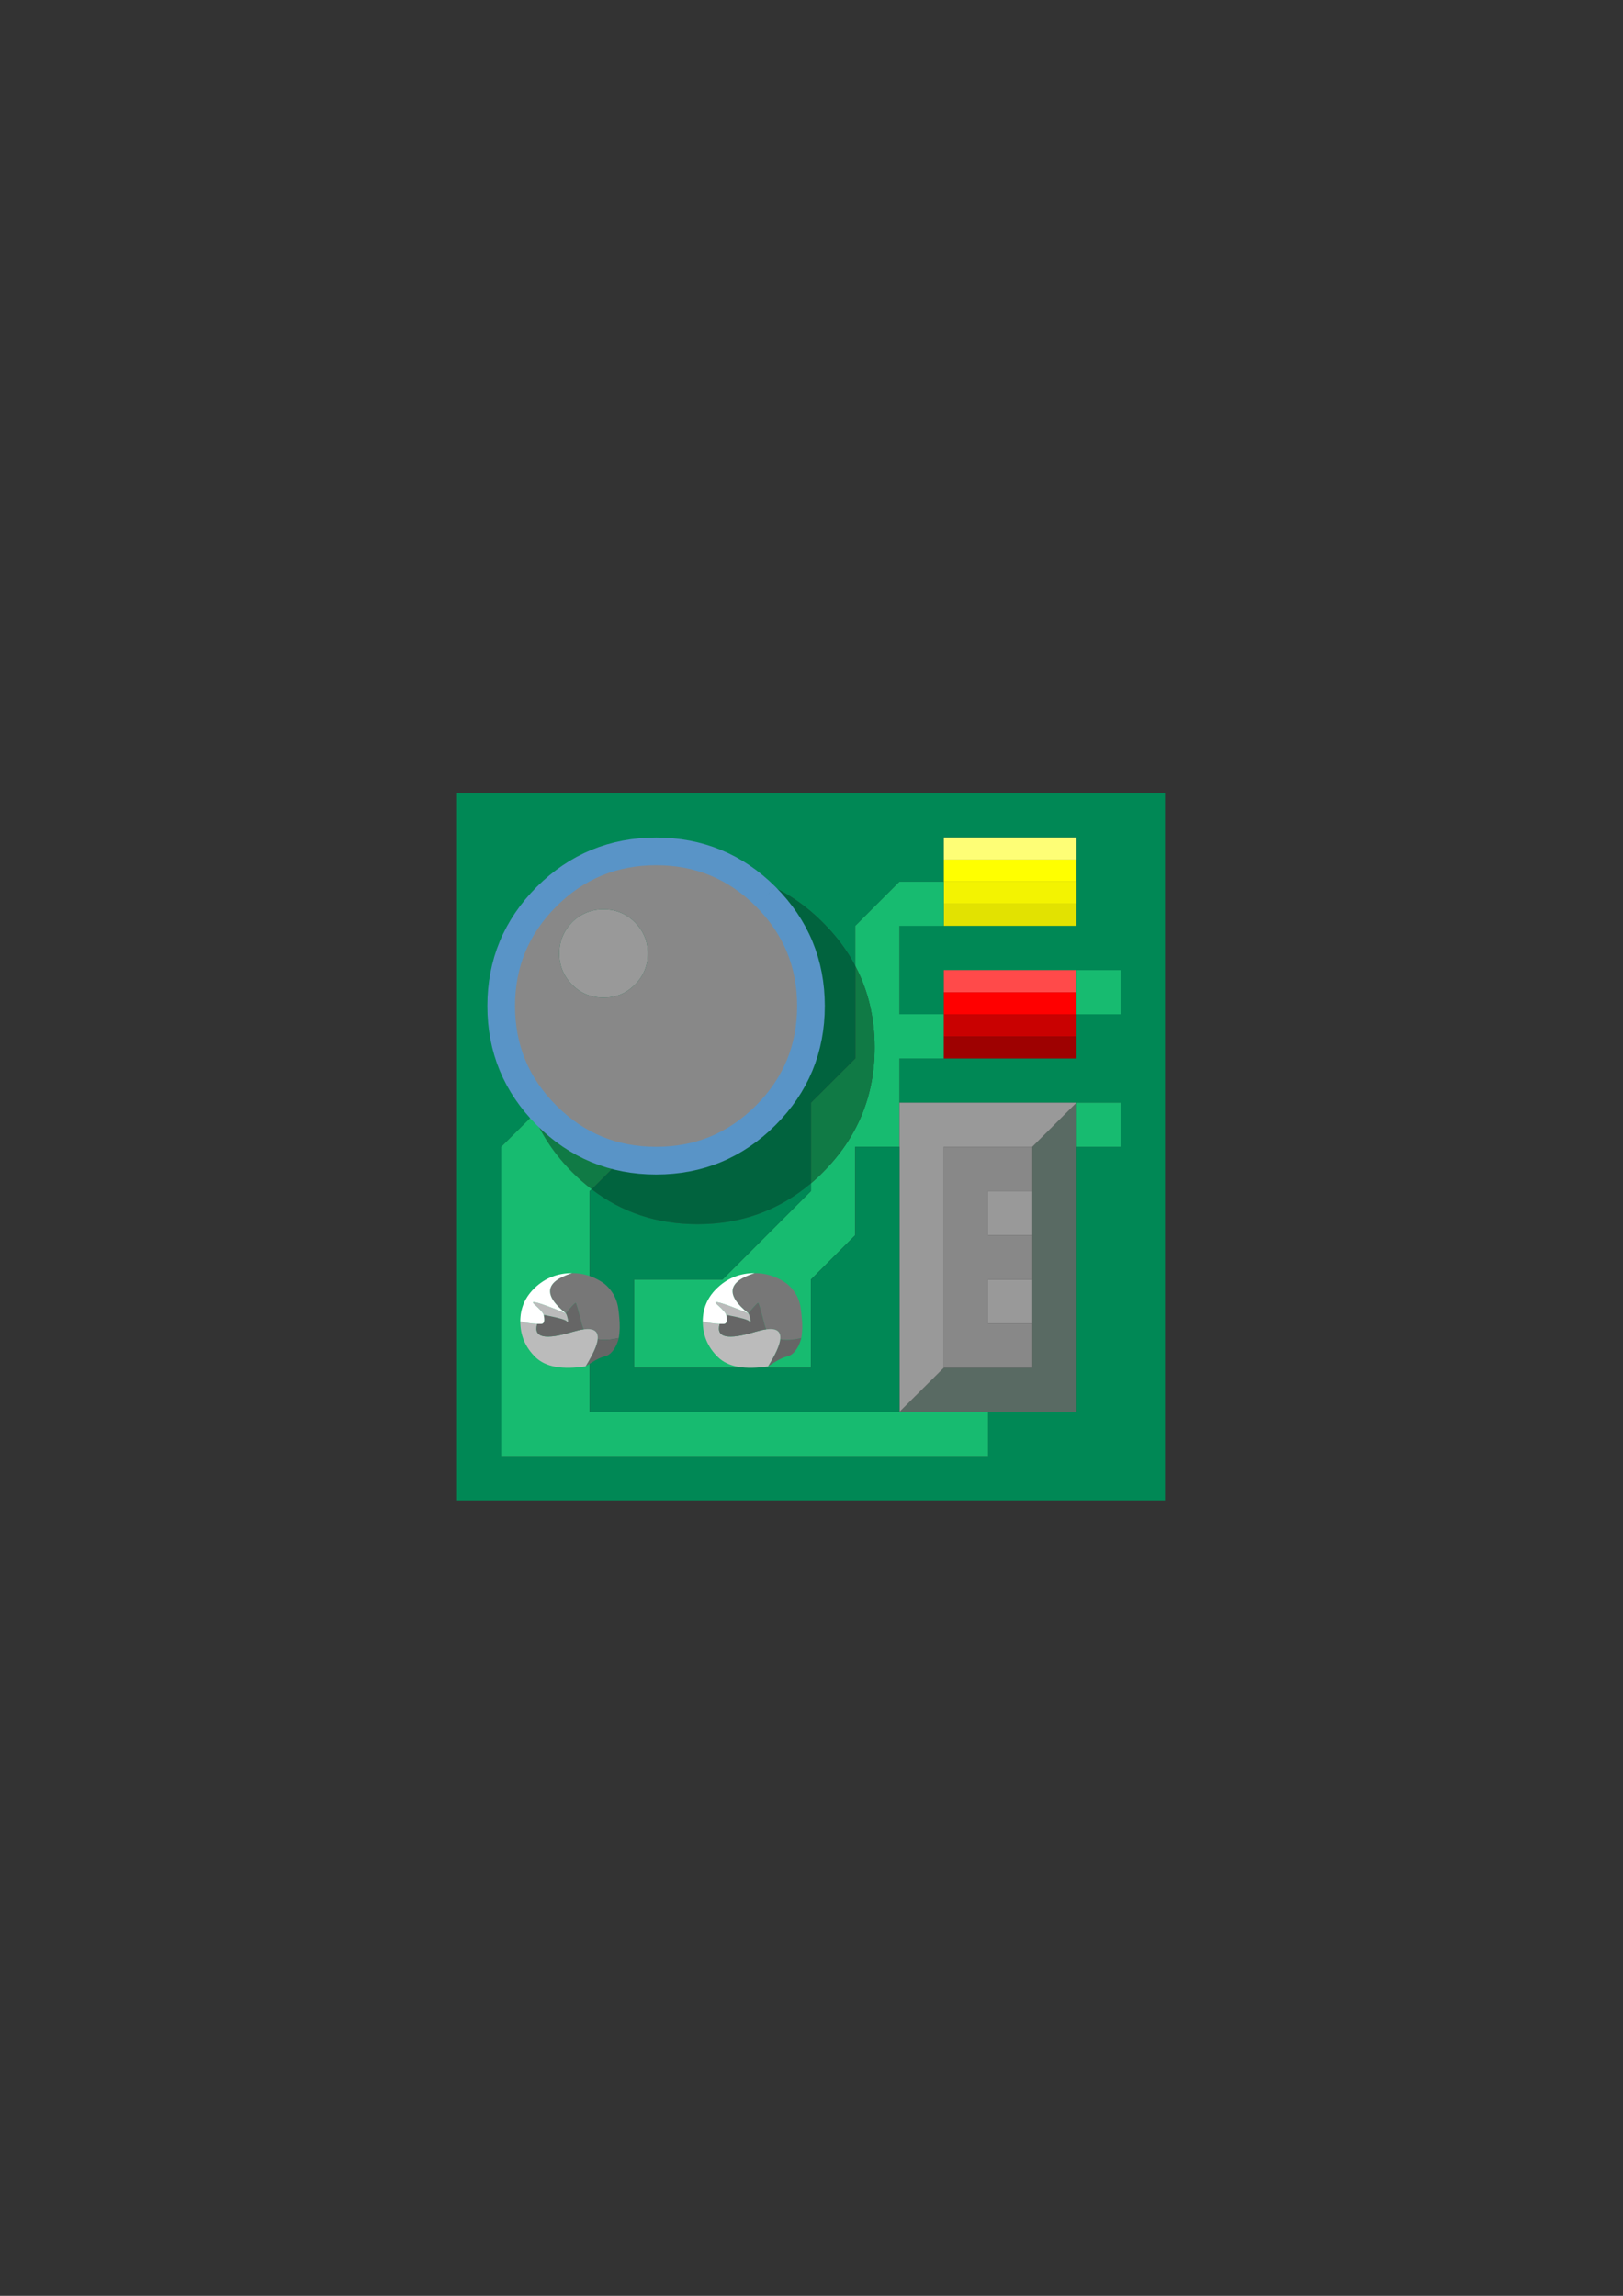 <?xml version="1.0" encoding="UTF-8"?>
<!DOCTYPE svg PUBLIC "-//W3C//DTD SVG 1.1//EN" "http://www.w3.org/Graphics/SVG/1.1/DTD/svg11.dtd"><svg version="1.1" viewBox="0 0 21000 29700" preserveAspectRatio="xMidYMid" fill-rule="evenodd" xmlns="http://www.w3.org/2000/svg" xmlns:xlink="http://www.w3.org/1999/xlink"><rect x="0" y="0" width="21000" height="29700" fill="#333333" stroke="none"/><g visibility="visible" id="Default"><desc>Master slide</desc><g style="stroke:none;fill:none"><rect x="0" y="0" width="21000" height="29700"/></g></g><g visibility="visible" id="page1"><desc>Slide</desc><g><desc>Graphic</desc><g><g style="stroke:none;fill:rgb(0,136,85)"><path d="M 15074,10263 L 15074,10263 5913,10263 5913,19410 15074,19410 15074,10263 Z M 13929,10834 L 13929,10834 13929,11121 13929,11406 13929,11692 13929,11978 12212,11978 11638,11978 11638,13121 12212,13121 12212,12836 12212,12550 13929,12550 14501,12550 14501,13121 13929,13121 13929,13407 13929,13693 12212,13693 11638,13693 11638,14265 13929,14265 14501,14265 14501,14836 13929,14836 13929,18266 12784,18266 12784,18838 6485,18838 6485,14836 6902,14422 6902,14422 C 6791,14154 6736,13863 6736,13550 6736,12920 6960,12380 7407,11933 7855,11486 8394,11264 9026,11264 9658,11264 10198,11486 10645,11933 10819,12106 10961,12294 11066,12496 L 11066,12496 11066,11978 11638,11406 12212,11406 12212,11121 12212,10834 13929,10834 Z"/></g><g style="stroke:none;fill:rgb(254,254,118)"><path d="M 13929,11121 L 13929,11121 13929,10834 12212,10834 12212,11121 13929,11121 Z"/></g><g style="stroke:none;fill:rgb(255,255,0)"><path d="M 13929,11406 L 13929,11406 13929,11121 12212,11121 12212,11406 13929,11406 Z"/></g><g style="stroke:none;fill:rgb(226,226,1)"><path d="M 13929,11978 L 13929,11978 13929,11692 12212,11692 12212,11978 13929,11978 Z"/></g><g style="stroke:none;fill:rgb(243,243,1)"><path d="M 13929,11692 L 13929,11692 13929,11406 12212,11406 12212,11692 13929,11692 Z"/></g><g style="stroke:none;fill:rgb(23,187,112)"><path d="M 12212,11692 L 12212,11692 12212,11406 11638,11406 11066,11978 11066,12496 11066,12496 C 11233,12812 11317,13164 11317,13550 11317,14181 11093,14720 10645,15167 10596,15217 10546,15263 10493,15308 L 10493,15308 10493,15408 9349,16552 8204,16552 8204,17695 10493,17695 10493,16552 11066,15979 11066,14836 11638,14836 11638,14265 11638,13693 12212,13693 12212,13407 12212,13121 11638,13121 11638,11978 12212,11978 12212,11692 Z"/></g><g style="stroke:none;fill:rgb(255,0,0)"><path d="M 12212,12836 L 12212,12836 12212,13121 13929,13121 13929,12836 12212,12836 Z"/></g><g style="stroke:none;fill:rgb(255,74,74)"><path d="M 12212,12550 L 12212,12550 12212,12836 13929,12836 13929,12550 12212,12550 Z"/></g><g style="stroke:none;fill:rgb(201,1,1)"><path d="M 12212,13121 L 12212,13121 12212,13407 13929,13407 13929,13121 12212,13121 Z"/></g><g style="stroke:none;fill:rgb(158,1,1)"><path d="M 12212,13407 L 12212,13407 12212,13693 13929,13693 13929,13407 12212,13407 Z"/></g><g style="stroke:none;fill:rgb(23,187,112)"><path d="M 13929,13121 L 13929,13121 14501,13121 14501,12550 13929,12550 13929,12836 13929,13121 Z"/><path d="M 13929,14836 L 13929,14836 14501,14836 14501,14265 13929,14265 13929,14836 Z"/></g><g style="stroke:none;fill:rgb(89,106,99)"><path d="M 13929,14836 L 13929,14836 13929,14265 13357,14836 13357,15408 13357,15979 13357,16552 13357,17123 13357,17695 12212,17695 11638,18266 12784,18266 13929,18266 13929,14836 Z"/></g><g style="stroke:none;fill:rgb(153,153,153)"><path d="M 13357,14836 L 13357,14836 13929,14265 11638,14265 11638,14836 11638,18266 12212,17695 12212,14836 13357,14836 Z"/></g><g style="stroke:none;fill:rgb(136,136,136)"><path d="M 13357,15408 L 13357,15408 13357,14836 12212,14836 12212,17695 13357,17695 13357,17123 12784,17123 12784,16552 13357,16552 13357,15979 12784,15979 12784,15408 13357,15408 Z"/></g><g style="stroke:none;fill:rgb(153,153,153)"><path d="M 12784,16552 L 12784,16552 12784,17123 13357,17123 13357,16552 12784,16552 Z"/><path d="M 13357,15979 L 13357,15979 13357,15408 12784,15408 12784,15979 13357,15979 Z"/></g><g style="stroke:none;fill:rgb(16,122,69)"><path d="M 11066,12496 L 11066,12496 11066,13693 10493,14265 10493,15308 10493,15308 C 10546,15263 10596,15217 10645,15167 11093,14720 11317,14181 11317,13550 11317,13164 11233,12812 11066,12496 Z"/></g><g style="stroke:none;fill:rgb(1,99,62)"><path d="M 11066,13693 L 11066,12496 11066,12496 C 10961,12294 10819,12106 10645,11933 10198,11486 9658,11264 9026,11264 8394,11264 7855,11486 7407,11933 6960,12380 6736,12920 6736,13550 6736,13863 6791,14154 6902,14422 L 6902,14422 8204,13121 8776,13121 8776,14265 7656,15385 7656,15385 C 8049,15687 8506,15837 9026,15837 9588,15837 10076,15660 10493,15308 L 10493,15308 10493,14265 11066,13693 Z"/></g><g style="stroke:none;fill:rgb(16,122,69)"><path d="M 8776,13121 L 8776,13121 8204,13121 6902,14422 6902,14422 C 7014,14693 7182,14941 7407,15167 7487,15247 7570,15319 7656,15385 L 7656,15385 8776,14265 8776,13121 Z"/></g><g style="stroke:none;fill:rgb(23,187,112)"><path d="M 7656,15385 L 7656,15385 C 7570,15319 7487,15247 7407,15167 7182,14941 7014,14693 6902,14422 L 6902,14422 6485,14836 6485,18838 12784,18838 12784,18266 11638,18266 7630,18266 7630,15408 7656,15385 Z"/></g><g style="stroke:none;fill:rgb(0,136,85)"><path d="M 7656,15385 L 7656,15385 7630,15408 7630,18266 11638,18266 11638,14836 11066,14836 11066,15979 10493,16552 10493,17695 8204,17695 8204,16552 9349,16552 10493,15408 10493,15308 10493,15308 C 10076,15660 9588,15837 9026,15837 8506,15837 8049,15687 7656,15385 Z"/></g><g style="stroke:rgb(0,136,85);stroke-width:2;stroke-linejoin:round;fill:rgb(255,255,255)"><path style="fill:none" d="M 12212,11978 L 12212,11978 13929,11978 13929,11692"/><path style="fill:none" d="M 13929,13693 L 13929,13693 13929,13407 13929,13121"/><path style="fill:none" d="M 13929,11406 L 13929,11121"/></g><g style="stroke:none;fill:rgb(136,136,136)"><path d="M 10493,13014 L 10493,13014 C 10493,12462 10298,11991 9907,11599 9515,11208 9042,11014 8490,11014 7937,11014 7464,11208 7072,11599 6681,11991 6485,12462 6485,13014 6485,13566 6681,14038 7072,14429 7464,14821 7937,15015 8490,15015 9042,15015 9515,14821 9907,14429 10298,14038 10493,13566 10493,13014 Z M 8183,11901 L 8183,11901 C 8192,11910 8204,11919 8214,11930 8326,12043 8382,12176 8382,12335 8382,12494 8326,12628 8214,12739 8173,12780 8129,12814 8080,12841 8000,12885 7908,12906 7810,12906 7651,12906 7516,12852 7403,12739 7293,12628 7237,12494 7237,12335 7237,12176 7293,12043 7403,11930 7516,11819 7651,11764 7810,11764 7955,11764 8078,11810 8183,11901 Z"/></g><g style="stroke:none;fill:rgb(153,153,153)"><path d="M 8214,11930 L 8214,11930 C 8204,11919 8192,11910 8183,11901 8078,11810 7955,11764 7810,11764 7651,11764 7516,11819 7403,11930 7293,12043 7237,12176 7237,12335 7237,12494 7293,12628 7403,12739 7516,12852 7651,12906 7810,12906 7908,12906 8000,12885 8080,12841 8129,12814 8173,12780 8214,12739 8326,12628 8382,12494 8382,12335 8382,12176 8326,12043 8214,11930 Z"/></g><g style="stroke:rgb(89,148,199);stroke-width:358;stroke-linejoin:round;fill:rgb(255,255,255)"><path style="fill:none" d="M 9907,11599 L 9907,11599 C 9515,11208 9042,11014 8490,11014 7937,11014 7464,11208 7072,11599 6681,11991 6485,12462 6485,13014 6485,13566 6681,14038 7072,14429 7464,14821 7937,15015 8490,15015 9042,15015 9515,14821 9907,14429 10298,14038 10493,13566 10493,13014 10493,12462 10298,11991 9907,11599"/></g><g style="stroke:none;fill:rgb(119,119,119)"><path d="M 7596,16497 L 7596,16497 C 7533,16478 7469,16470 7402,16470 7051,16580 7024,16753 7321,16990 7398,16898 7440,16852 7449,16855 7456,16856 7483,16949 7529,17130 7535,17155 7543,17177 7553,17197 7685,17180 7745,17222 7734,17325 7807,17339 7897,17335 8007,17309 8021,17221 8022,17133 8013,17043 8010,16997 8004,16954 7997,16909 7983,16833 7955,16765 7912,16706 7886,16670 7857,16637 7821,16608 7752,16558 7677,16520 7596,16497 Z"/></g><g style="stroke:none;fill:rgb(102,102,102)"><path d="M 7931,17473 L 7931,17473 C 7955,17441 7975,17405 7989,17367 7996,17349 8002,17329 8007,17309 7897,17335 7807,17339 7734,17325 7726,17405 7672,17521 7578,17674 7589,17667 7612,17653 7648,17631 7718,17587 7773,17560 7816,17550 7860,17541 7897,17516 7931,17473 Z"/></g><g style="stroke:none;fill:rgb(187,187,187)"><path d="M 7578,17674 L 7578,17674 C 7672,17521 7726,17405 7734,17325 7745,17222 7685,17180 7553,17197 7514,17202 7468,17213 7415,17228 7052,17339 6898,17304 6951,17127 6877,17124 6804,17113 6732,17094 6732,17275 6797,17429 6928,17557 7058,17684 7275,17723 7578,17676 7579,17674 7580,17674 7582,17674 7580,17674 7579,17674 7578,17674 Z"/></g><g style="stroke:none;fill:rgb(102,102,102)"><path d="M 7553,17197 L 7553,17197 C 7543,17177 7535,17155 7529,17130 7483,16949 7456,16856 7449,16855 7440,16852 7398,16898 7321,16990 7332,17008 7339,17030 7344,17052 7356,17098 7351,17111 7333,17092 7315,17072 7230,17048 7081,17019 7063,17014 7049,17012 7035,17012 7051,17087 7041,17125 7005,17127 6986,17127 6968,17127 6951,17127 6898,17304 7052,17339 7415,17228 7468,17213 7514,17202 7553,17197 Z"/></g><g style="stroke:none;fill:rgb(187,187,187)"><path d="M 7344,17052 L 7344,17052 C 7339,17030 7332,17008 7321,16990 6977,16849 6842,16811 6916,16875 6988,16939 7029,16984 7035,17012 7049,17012 7063,17014 7081,17019 7230,17048 7315,17072 7333,17092 7351,17111 7356,17098 7344,17052 Z"/></g><g style="stroke:none;fill:rgb(255,255,255)"><path d="M 7035,17012 L 7035,17012 C 7029,16984 6988,16939 6916,16875 6842,16811 6977,16849 7321,16990 7024,16753 7051,16580 7402,16470 7218,16470 7060,16531 6928,16653 6797,16774 6732,16921 6732,17094 6804,17113 6877,17124 6951,17127 6968,17127 6986,17127 7005,17127 7041,17125 7051,17087 7035,17012 Z"/></g><g style="stroke:none;fill:rgb(119,119,119)"><path d="M 9958,16497 L 9958,16497 C 9895,16478 9831,16470 9764,16470 9413,16580 9385,16753 9683,16990 9760,16898 9801,16852 9810,16855 9818,16856 9845,16949 9891,17130 9897,17155 9905,17177 9915,17197 10047,17180 10107,17222 10095,17325 10169,17339 10259,17335 10368,17309 10383,17221 10384,17133 10374,17043 10371,16997 10365,16954 10358,16909 10345,16833 10317,16765 10274,16706 10248,16670 10218,16637 10183,16608 10114,16558 10039,16520 9958,16497 Z"/></g><g style="stroke:none;fill:rgb(102,102,102)"><path d="M 10292,17473 L 10292,17473 C 10317,17441 10337,17405 10350,17367 10357,17349 10363,17329 10368,17309 10259,17335 10169,17339 10095,17325 10087,17405 10034,17521 9939,17674 9950,17667 9974,17653 10009,17631 10079,17587 10135,17560 10178,17550 10221,17541 10259,17516 10292,17473 Z"/></g><g style="stroke:none;fill:rgb(187,187,187)"><path d="M 9939,17674 L 9939,17674 C 10034,17521 10087,17405 10095,17325 10107,17222 10047,17180 9915,17197 9875,17202 9830,17213 9777,17228 9414,17339 9260,17304 9312,17127 9238,17124 9165,17113 9093,17094 9093,17275 9158,17429 9290,17557 9420,17684 9637,17723 9939,17676 9940,17674 9941,17674 9943,17674 9941,17674 9940,17674 9939,17674 Z"/></g><g style="stroke:none;fill:rgb(102,102,102)"><path d="M 9915,17197 L 9915,17197 C 9905,17177 9897,17155 9891,17130 9845,16949 9818,16856 9810,16855 9801,16852 9760,16898 9683,16990 9694,17008 9701,17030 9706,17052 9717,17098 9713,17111 9695,17092 9677,17072 9591,17048 9442,17019 9425,17014 9411,17012 9397,17012 9413,17087 9403,17125 9366,17127 9348,17127 9330,17127 9312,17127 9260,17304 9414,17339 9777,17228 9830,17213 9875,17202 9915,17197 Z"/></g><g style="stroke:none;fill:rgb(187,187,187)"><path d="M 9706,17052 L 9706,17052 C 9701,17030 9694,17008 9683,16990 9339,16849 9204,16811 9278,16875 9350,16939 9390,16984 9397,17012 9411,17012 9425,17014 9442,17019 9591,17048 9677,17072 9695,17092 9713,17111 9717,17098 9706,17052 Z"/></g><g style="stroke:none;fill:rgb(255,255,255)"><path d="M 9397,17012 L 9397,17012 C 9390,16984 9350,16939 9278,16875 9204,16811 9339,16849 9683,16990 9385,16753 9413,16580 9764,16470 9579,16470 9422,16531 9290,16653 9158,16774 9093,16921 9093,17094 9165,17113 9238,17124 9312,17127 9330,17127 9348,17127 9366,17127 9403,17125 9413,17087 9397,17012 Z"/></g></g></g></g></svg>